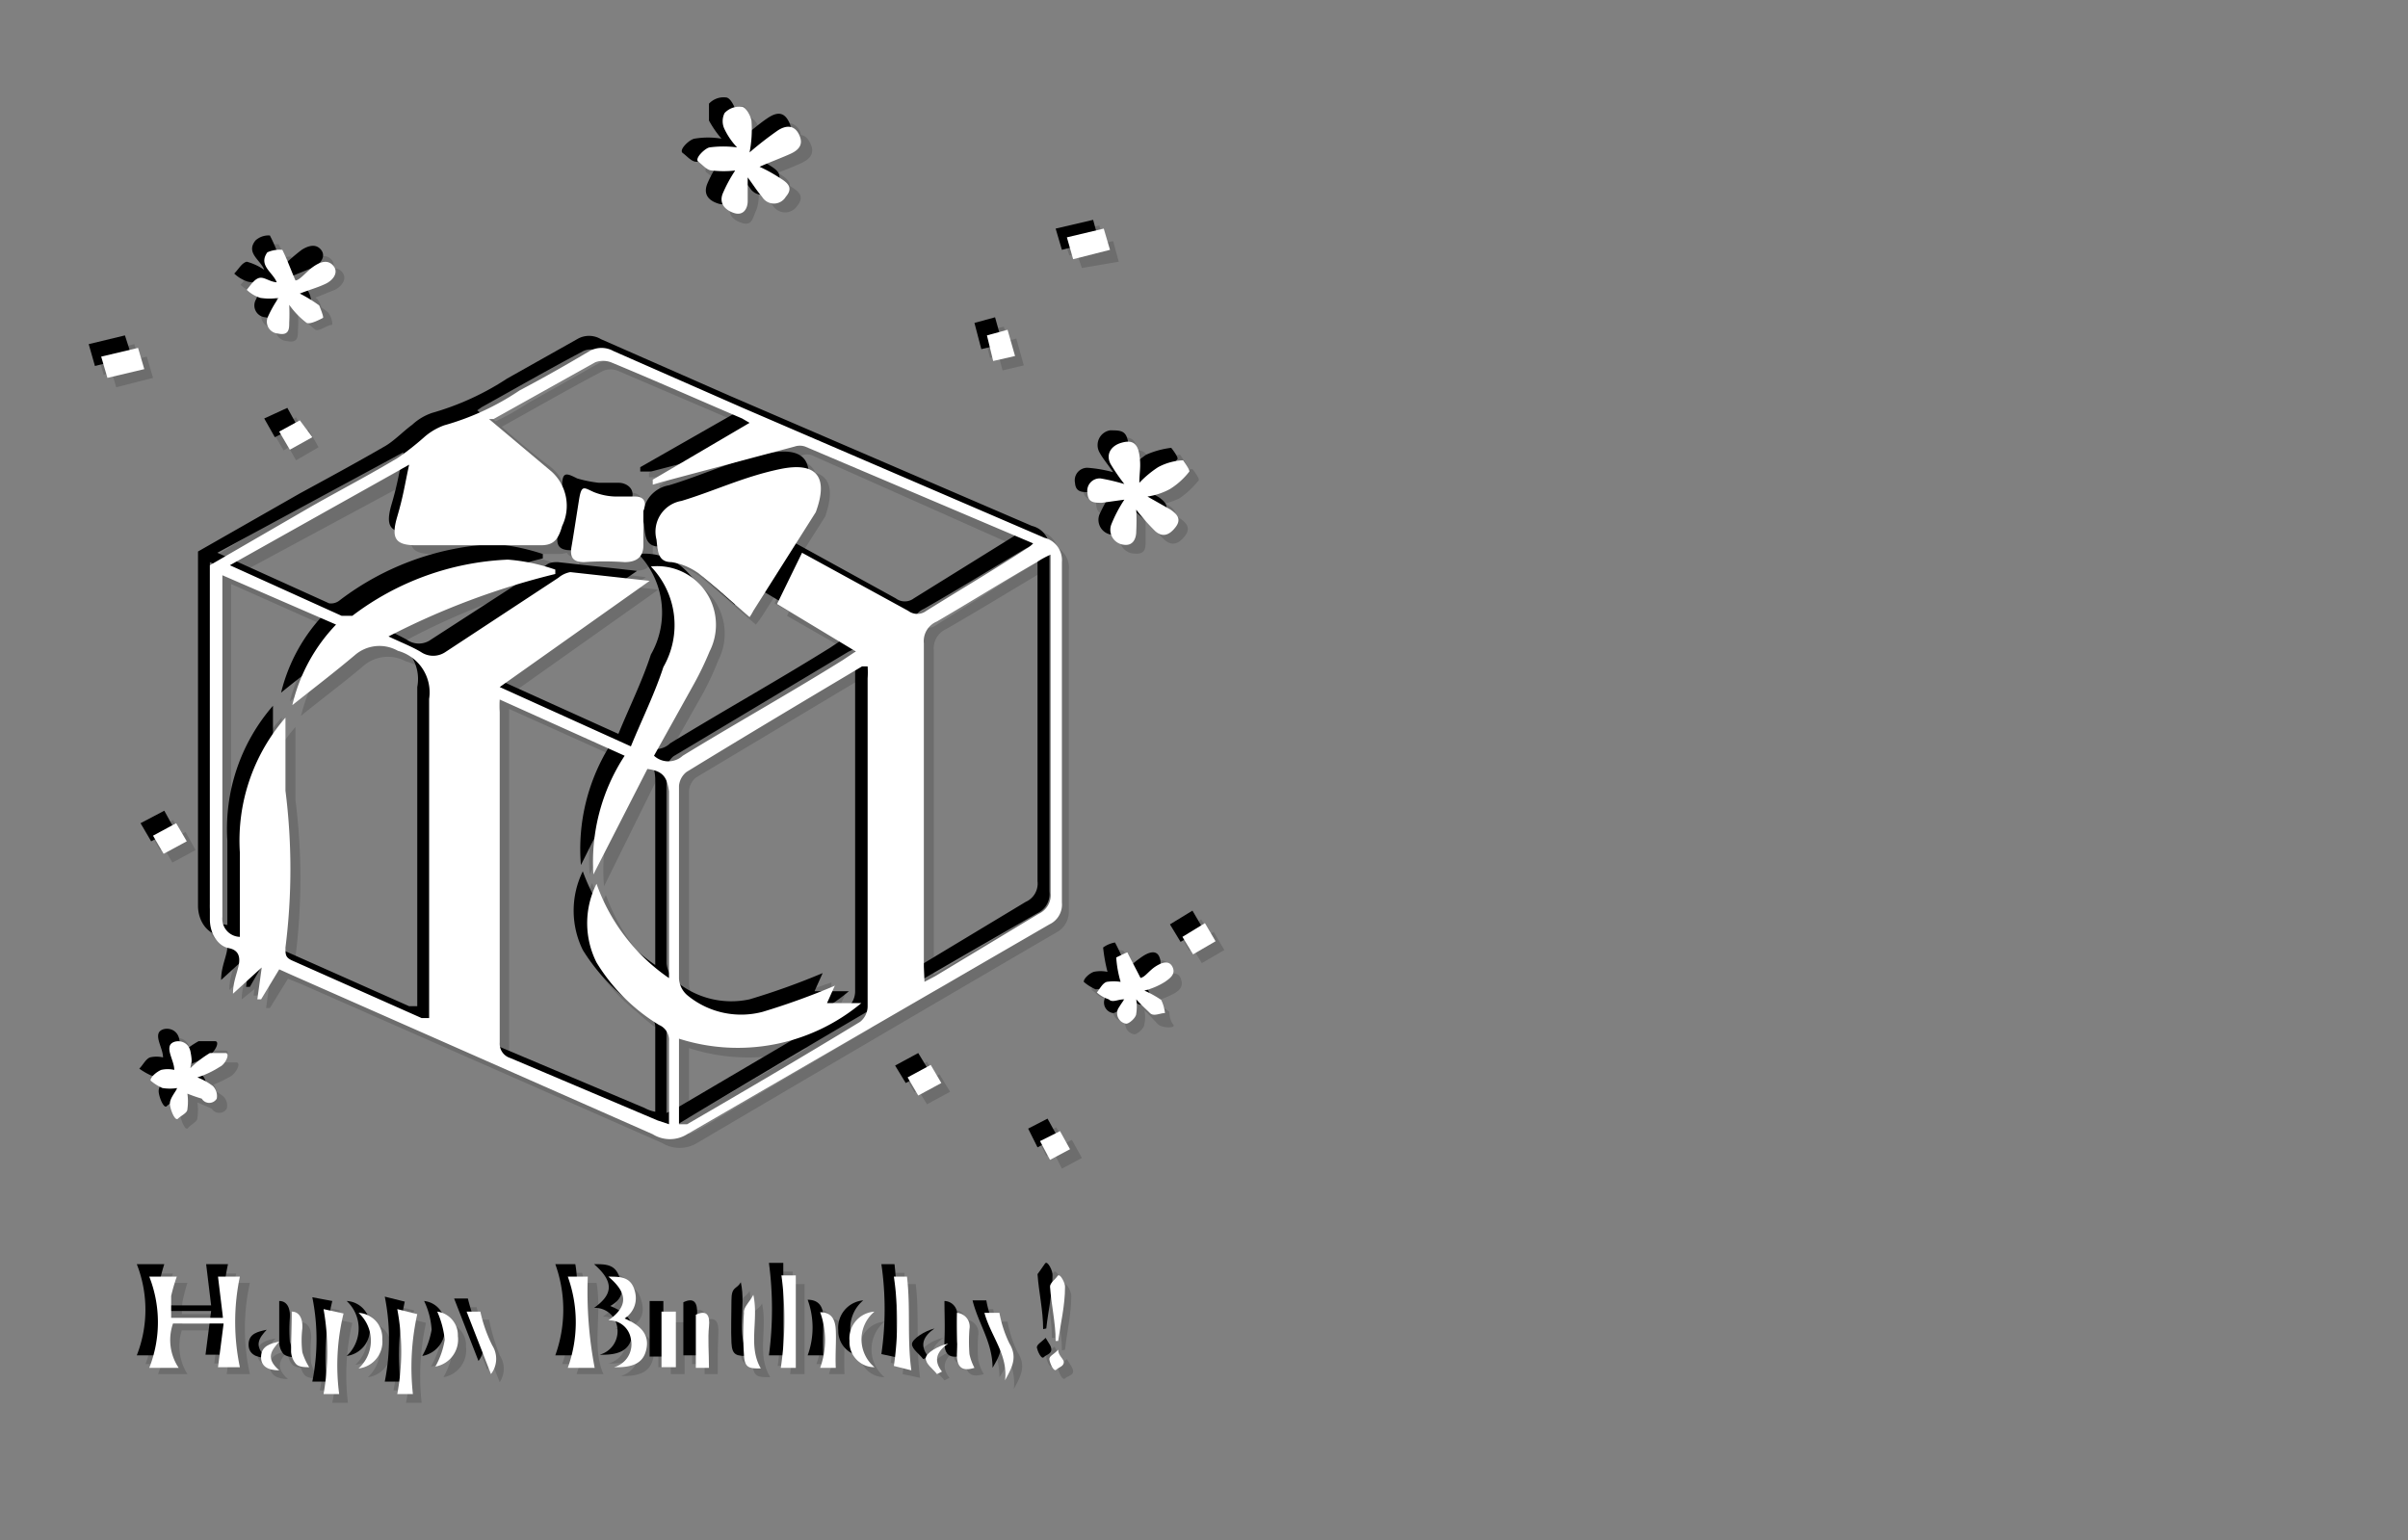 <svg xmlns="http://www.w3.org/2000/svg" viewBox="0 0 38.55 24.66"><rect x="0" y="0" width="38.55" height="24.66" fill="#808080" stroke="none"/><defs><style>.cls-1{isolation:isolate;}.cls-2{opacity:0.15;}.cls-2,.cls-3{mix-blend-mode:multiply;}.cls-4{fill:#fff;}</style></defs><title>convert-CUSTOMIZE-SVG-03</title><g class="cls-1"><g id="Layer_1" data-name="Layer 1"><g class="cls-2"><path d="M4.41,15.47l-.29.47-.06,0,.07-.51-.46.42c0-.17.06-.31.09-.44s0-.25-.16-.29-.3-.21-.3-.46c0-1.78,0-3.56,0-5.34a2.26,2.26,0,0,0,0-.33L4.94,8c.46-.25.92-.5,1.37-.76.15-.09.28-.23.43-.33a.91.91,0,0,1,.32-.2,4.36,4.36,0,0,0,1.2-.55c.38-.2.76-.42,1.13-.63a.35.35,0,0,1,.37,0l2.08.9c1.6.7,3.21,1.4,4.82,2.08a.37.37,0,0,1,.28.41c0,1.81,0,3.63,0,5.44a.37.37,0,0,1-.2.35C14.82,15.85,12.9,17,11,18.11a.56.56,0,0,1-.56,0c-1.93-.87-3.88-1.73-5.82-2.59Zm6-3.42a.35.35,0,0,0,.46,0c.84-.53,1.7-1,2.55-1.54l.21-.14L12.4,9.66l.41-.83,1.69.93a.24.24,0,0,0,.29,0l1.61-1,.11-.09-.05,0L12.83,7.09a.23.23,0,0,0-.16,0l-2.1.55-.18,0,0-.07,1.56-.89-.12-.07-2.1-.9a.31.31,0,0,0-.25,0l-1.63.9-.07,0c.33.29.64.57,1,.84A.71.71,0,0,1,9,8.36c-.05.21-.13.31-.34.31h-2c-.35,0-.41-.12-.31-.45s.12-.52.2-.84L3.62,9l1.8.8s.12,0,.16-.05a4.36,4.36,0,0,1,2.49-.89A2.93,2.93,0,0,1,8.83,9v.07a11.36,11.36,0,0,0-2.66,1.06c.2.09.36.15.52.24a.32.32,0,0,0,.38,0L8.89,9.2s.12-.1.18-.09c.4,0,.81.08,1.27.13l-2.4,1.7,2.1,1c.18-.43.38-.84.52-1.26S10.9,9.5,10.37,9a.94.94,0,0,1,.93,1.36,4.9,4.9,0,0,1-.24.52ZM3.78,15c0-.46,0-.9,0-1.35a2.91,2.91,0,0,1,.73-2.16c0,.41,0,.79,0,1.17a9.58,9.58,0,0,1,0,2.51c0,.12,0,.17.11.21l2.07.92.13,0V16c0-1.63,0-3.25,0-4.87a.67.67,0,0,0-.5-.78.6.6,0,0,0-.68.07c-.33.28-.67.54-1,.81A2.8,2.8,0,0,1,5.32,10L3.5,9.15V9.4c0,1.74,0,3.48,0,5.23C3.5,14.85,3.59,14.93,3.78,15Zm9.53.78-.13.28h.55a3,3,0,0,1-2.91.57V18l.12-.06c.93-.54,1.86-1.08,2.78-1.63a.38.38,0,0,0,.12-.26V10.76c0-.06,0-.11,0-.19s-.08,0-.1,0c-.94.56-1.88,1.12-2.81,1.69a.28.28,0,0,0-.11.22q0,1.55,0,3.09a.39.39,0,0,0,.15.27,1.37,1.37,0,0,0,1.2.26C12.55,16,12.93,15.86,13.31,15.73Zm-3-3.48L9.44,14a3.16,3.16,0,0,1,.49-1.94l-2-.9a1.76,1.76,0,0,0,0,.19v5.29a.22.22,0,0,0,.17.25l2.36,1.05.18.06c0-.46,0-.9,0-1.33a.27.27,0,0,0-.16-.27,3.1,3.1,0,0,1-1-1,1.43,1.43,0,0,1,0-1.26,3.1,3.1,0,0,0,1.17,1.5v-.26c0-.91,0-1.82,0-2.73C10.62,12.39,10.56,12.28,10.3,12.25Zm4.42,3.43.17-.09c.55-.33,1.11-.66,1.66-1a.33.33,0,0,0,.19-.34V8.82l-.22.12c-.53.32-1.06.64-1.6,1a.35.35,0,0,0-.2.35v5.44Z"/><path d="M12,2.39c.17-.14.3-.26.45-.36a.22.22,0,0,1,.35.06.22.22,0,0,1-.13.31,4.9,4.9,0,0,1-.51.21l.32.17c.11.08.24.15.11.32a.23.23,0,0,1-.38,0A2.09,2.09,0,0,1,12,2.79c0,.15,0,.27,0,.38s-.06.24-.22.19-.24-.15-.18-.31a1.88,1.88,0,0,1,.21-.36,1.73,1.73,0,0,1-.38.05c-.08,0-.14-.1-.22-.15s.11-.21.19-.23a1.3,1.3,0,0,1,.43,0,1.68,1.68,0,0,1-.2-.29.36.36,0,0,1,0-.27.4.4,0,0,1,.28-.1A.33.33,0,0,1,12,2,2,2,0,0,1,12,2.39Z"/><path d="M18,7.7a3.05,3.05,0,0,1-.22-.32A.24.24,0,0,1,17.91,7c.17,0,.26,0,.29.19a3.09,3.09,0,0,1,0,.45,2.15,2.15,0,0,1,.29-.25,1.49,1.49,0,0,1,.4-.11s.12.16.1.18a1.64,1.64,0,0,1-.3.29,2.3,2.3,0,0,1-.37.12,2.57,2.57,0,0,1,.37.21c.1.06.19.15.08.27s-.21.17-.33.06a3.6,3.6,0,0,1-.3-.34c0,.13,0,.24,0,.36s-.05.23-.21.2a.24.24,0,0,1-.19-.32c.05-.12.13-.23.2-.36L17.57,8c-.11,0-.22,0-.23-.16a.21.21,0,0,1,.21-.24A3.39,3.39,0,0,1,18,7.7Z"/><path d="M4.37,4.46c-.06-.16-.3-.27-.14-.47a.31.31,0,0,1,.23-.08c.08.15.14.32.21.49A3.12,3.12,0,0,1,5,4.16c.11-.07.23-.09.31,0s0,.23-.12.28l-.42.17a1.15,1.15,0,0,1,.31.18.32.32,0,0,1,.07.2c-.08,0-.21.11-.26.08a1.33,1.33,0,0,1-.29-.29,2.54,2.54,0,0,1,0,.29c0,.1,0,.21-.18.17A.19.19,0,0,1,4.19,5a3.18,3.18,0,0,1,.17-.3,1,1,0,0,1-.29,0,.74.74,0,0,1-.22-.14c.07-.07.12-.17.2-.19A.89.89,0,0,1,4.37,4.46Z"/><path d="M2.33,21.84a2.07,2.07,0,0,0,0-1.45h.44a1.49,1.49,0,0,0-.09.3,2,2,0,0,0,0,.35h.84l-.09-.65h.35a3.33,3.33,0,0,0,0,1.44H3.43l.09-.7H2.71a.84.84,0,0,0,.09.71Z"/><path d="M3,17.45a.9.9,0,0,1,0,.25c0,.06-.11.1-.16.16s-.12-.16-.13-.25.08-.15.13-.25a.85.85,0,0,1-.25,0,.52.52,0,0,1-.19-.11c.06-.06.11-.15.18-.17s.16,0,.2,0-.11-.28-.07-.39.29-.11.33.11a2,2,0,0,1,0,.26,1.53,1.53,0,0,1,.31-.24c.07,0,.17,0,.26,0s0,.18-.1.23a1.9,1.9,0,0,1-.35.17,1.17,1.17,0,0,1,.25.14.21.21,0,0,1,.05.2.14.14,0,0,1-.24,0A2.51,2.51,0,0,1,3,17.45Z"/><path d="M17.94,15.93a1.05,1.05,0,0,1-.26.05c-.07,0-.13-.08-.19-.12s.1-.14.16-.16a.4.4,0,0,1,.22,0c0-.13-.06-.27-.07-.4s.18-.09.19-.07.13.26.2.41a2.59,2.59,0,0,1,.23-.19c.1-.07.23-.12.28,0s-.05.19-.11.25a2.18,2.18,0,0,1-.33.14.81.81,0,0,1,.26.15s0,.13.06.2-.18.06-.24,0-.13-.14-.22-.23a.53.53,0,0,1,0,.23c0,.07-.11.16-.15.16a.17.17,0,0,1-.14-.24A2,2,0,0,1,17.94,15.93Z"/><path d="M9.46,21.84H9a2.15,2.15,0,0,0,0-1.46h.32C9.44,20.86,9.27,21.37,9.46,21.84Z"/><path d="M9.91,21.05c.29.12.39.27.35.48s-.18.31-.52.3a.38.38,0,0,0,.28-.45.37.37,0,0,0-.37-.3c.31-.21.32-.42,0-.7.18,0,.33,0,.41.19A.36.36,0,0,1,9.91,21.05Z"/><path d="M14.26,21.82a5.33,5.33,0,0,0,0-1.44l.22,0a12.54,12.54,0,0,0,.06,1.5Z"/><path d="M5.37,22.26H5.12a3.42,3.42,0,0,0,0-1.35l.32.07A3.94,3.94,0,0,0,5.37,22.26Z"/><path d="M12.45,20.36l.24,0v1.51h-.24A5.24,5.24,0,0,0,12.45,20.36Z"/><path d="M6.55,22.26H6.3a3.47,3.47,0,0,0,0-1.36l.33.08A3.68,3.68,0,0,0,6.55,22.26Z"/><path d="M17.12,4.09,17,3.75l.6-.14.09.33Z"/><path d="M2.25,5.85,1.66,6l-.1-.34.59-.15Z"/><path d="M12,20.67c.09.42-.09.82.13,1.18-.19,0-.27,0-.27-.21s0-.45,0-.68S11.93,20.79,12,20.67Z"/><path d="M16,22.05c0-.42-.23-.72-.32-1.09h.22a2,2,0,0,0,.16.5C16.24,21.69,16.13,21.85,16,22.05Z"/><path d="M10.54,21l.23,0v.89h-.23Z"/><path d="M7.8,21.93l-.39-1h.22a3,3,0,0,0,.19.55A.37.37,0,0,1,7.8,21.93Z"/><path d="M16.84,21.42c0-.29-.07-.59-.09-.88,0-.05.08-.11.12-.17s.13.13.12.19c0,.29-.06.57-.1.86Z"/><path d="M15.55,21.85c-.19,0-.3,0-.29-.25s0-.42,0-.63c.14,0,.21.09.21.25a1.78,1.78,0,0,0,0,.4A.8.8,0,0,0,15.55,21.85Z"/><path d="M5.69,21.85a.6.6,0,0,0,0-.88.38.38,0,0,1,.37.41A.42.42,0,0,1,5.69,21.85Z"/><path d="M11.29,21.84h-.21V21c.17-.07.23,0,.22.2S11.29,21.61,11.29,21.84Z"/><path d="M13.32,21.84h-.25a1.27,1.27,0,0,0,0-.88c.17,0,.25.1.25.27S13.32,21.63,13.32,21.84Z"/><path d="M14,21a.58.58,0,0,0,0,.89.4.4,0,0,1-.4-.41A.44.44,0,0,1,14,21Z"/><path d="M6.94,21a.38.38,0,0,1,.32.4.43.43,0,0,1-.36.48,1.52,1.52,0,0,0,.16-.42A1.83,1.83,0,0,0,6.94,21Z"/><path d="M4.61,21c.13,0,.18.12.17.28a2.29,2.29,0,0,0,0,.37.87.87,0,0,0,.11.25c-.06,0-.15,0-.21-.05a.3.3,0,0,1-.07-.21C4.61,21.4,4.61,21.19,4.61,21Z"/><path d="M15.85,5.73l-.11-.42.33-.08.12.42Z"/><path d="M2.4,13.33l.37-.2.16.28-.37.2Z"/><path d="M19.23,14.72l.18.29-.37.21-.17-.28Z"/><path d="M4.74,6.68,4.9,7l-.36.21-.17-.29Z"/><path d="M14.47,17.2l.37-.2.17.29-.37.2Z"/><path d="M16.75,18.51l-.15-.3.31-.16.16.29Z"/><path d="M14.92,21.91c-.06-.09-.18-.17-.18-.25s.2-.21.36-.24c-.16.12-.24.25-.1.44Z"/><path d="M4.41,21.43c-.11.13-.22.26,0,.45-.18,0-.3-.07-.29-.23S4.27,21.46,4.41,21.43Z"/><path d="M16.88,21.56c.05.09.1.15.1.2s-.08.07-.13.11-.1-.1-.1-.15S16.81,21.63,16.88,21.56Z"/><path d="M11.9,9.82c-.29-.25-.55-.49-.82-.71a1.06,1.06,0,0,0-.39-.21c-.22-.05-.22-.18-.24-.37a.51.51,0,0,1,.4-.62c.53-.16,1.05-.39,1.59-.51s.77.12.57.69v0L12,9.69A.44.44,0,0,1,11.9,9.82Z"/><path d="M10.25,8.13v.54c0,.24-.1.29-.33.26a4.75,4.75,0,0,0-.65,0c-.18,0-.24-.08-.21-.25s.08-.5.12-.75.08-.19.25-.11a1.28,1.28,0,0,0,.34.07h.32C10.24,7.88,10.32,8,10.25,8.13Z"/><path d="M4.61,15.67l-.29.47-.06,0,.07-.51L3.87,16c0-.18.06-.31.09-.45s0-.24-.16-.28-.3-.21-.3-.46c0-1.78,0-3.56,0-5.34,0-.1,0-.2,0-.33l1.67-.93c.46-.25.92-.5,1.37-.76.15-.09.28-.23.43-.34A.88.88,0,0,1,7.26,7a4.36,4.36,0,0,0,1.2-.55l1.12-.63a.37.37,0,0,1,.38,0L12,6.65l4.83,2.08a.37.37,0,0,1,.28.41c0,1.81,0,3.62,0,5.44a.37.37,0,0,1-.2.35q-2.88,1.68-5.75,3.37a.54.54,0,0,1-.56,0L4.81,15.75Zm6-3.43a.33.33,0,0,0,.46,0c.85-.52,1.71-1,2.56-1.53l.21-.14L12.6,9.86,13,9,14.7,10A.24.24,0,0,0,15,10L16.6,9l.11-.08-.05,0L13,7.29a.23.23,0,0,0-.16,0l-2.11.55-.17,0,0-.07,1.56-.89L12,6.84l-2.1-.9a.31.31,0,0,0-.25,0c-.55.29-1.09.6-1.63.9L8,6.91c.33.29.64.57,1,.84a.72.72,0,0,1,.27.81c0,.21-.13.31-.34.31h-2c-.35,0-.41-.12-.31-.46s.12-.51.19-.83L3.82,9.19l1.8.81s.12,0,.16-.05a4.42,4.42,0,0,1,2.49-.9A3.44,3.44,0,0,1,9,9.21v.07a11.36,11.36,0,0,0-2.66,1.06,5,5,0,0,1,.51.24.33.33,0,0,0,.39,0L9.08,9.39c.06,0,.13-.09.19-.09l1.27.14-2.4,1.7,2.1.95c.18-.44.38-.84.52-1.27s.34-1.12-.2-1.61a.94.94,0,0,1,.94,1.36,4.9,4.9,0,0,1-.24.52ZM4,15.15c0-.46,0-.91,0-1.35a3,3,0,0,1,.73-2.16c0,.4,0,.79,0,1.17a10,10,0,0,1,0,2.51c0,.12,0,.17.11.21l2.07.92.13,0v-.25C7,14.61,7,13,7,11.37a.67.67,0,0,0-.5-.78.6.6,0,0,0-.68.07c-.33.28-.67.53-1,.8a2.77,2.77,0,0,1,.72-1.29L3.7,9.35v.24c0,1.75,0,3.49,0,5.23C3.69,15.05,3.79,15.12,4,15.15Zm9.53.77-.13.29h.55a3.06,3.06,0,0,1-2.92.57v1.38l.13-.06,2.77-1.63a.34.34,0,0,0,.12-.26c0-1.75,0-3.5,0-5.25,0-.06,0-.12,0-.19s-.08,0-.1,0l-2.81,1.68a.31.31,0,0,0-.11.22q0,1.54,0,3.09a.42.42,0,0,0,.14.28,1.38,1.38,0,0,0,1.2.25A11.38,11.38,0,0,0,13.51,15.92Zm-3-3.47-.86,1.74a3.13,3.13,0,0,1,.48-1.94l-2-.9c0,.08,0,.13,0,.19,0,1.76,0,3.53,0,5.29a.24.24,0,0,0,.18.25l2.36,1.05.17.05c0-.45,0-.89,0-1.33a.26.26,0,0,0-.16-.26,3.1,3.1,0,0,1-1-1,1.43,1.43,0,0,1,0-1.26,3.08,3.08,0,0,0,1.16,1.5v-.26c0-.91,0-1.82,0-2.73C10.82,12.59,10.76,12.48,10.5,12.45Zm4.42,3.42.17-.09,1.66-1a.32.32,0,0,0,.19-.33c0-1.73,0-3.47,0-5.21V9l-.22.12c-.54.32-1.06.64-1.6.95a.34.34,0,0,0-.2.35v5.43Z"/><path d="M12.18,2.58c.17-.13.3-.25.45-.35s.26-.1.34.06,0,.25-.12.31-.33.14-.51.21a2.27,2.27,0,0,1,.31.17c.11.07.25.15.11.32a.23.23,0,0,1-.38,0A3.13,3.13,0,0,1,12.15,3c0,.14,0,.27-.05.38s-.06.24-.22.19-.24-.15-.18-.31a1.82,1.82,0,0,1,.2-.36,1.17,1.17,0,0,1-.37,0c-.08,0-.15-.09-.22-.14s.11-.22.19-.23a1.3,1.3,0,0,1,.43,0,1.68,1.68,0,0,1-.2-.29c0-.08,0-.22,0-.27a.32.32,0,0,1,.27-.1.31.31,0,0,1,.16.22A1.92,1.92,0,0,1,12.18,2.58Z"/><path d="M18.16,7.9c-.08-.12-.16-.21-.22-.32a.24.24,0,0,1,.17-.35c.17-.05.26,0,.29.19s0,.28,0,.45a1.68,1.68,0,0,1,.29-.25,1.4,1.4,0,0,1,.4-.11s.12.15.1.18a1.42,1.42,0,0,1-.31.29,1.4,1.4,0,0,1-.36.11l.37.21c.1.07.18.15.08.28s-.21.17-.33.06a2.59,2.59,0,0,1-.3-.34c0,.13,0,.24,0,.36s0,.23-.21.2a.24.24,0,0,1-.19-.32c.05-.12.13-.23.2-.36l-.36.06c-.12,0-.22,0-.23-.16a.2.2,0,0,1,.21-.24A2.14,2.14,0,0,1,18.16,7.9Z"/><path d="M4.57,4.66c-.06-.16-.3-.27-.14-.47a.31.31,0,0,1,.23-.08c.08.15.14.32.21.49a3.12,3.12,0,0,1,.3-.24c.11-.07.23-.1.31,0s0,.22-.12.28l-.42.17A1.33,1.33,0,0,1,5.25,5a.32.32,0,0,1,.07.2c-.08,0-.21.11-.27.08A1.56,1.56,0,0,1,4.77,5a2.54,2.54,0,0,1,0,.29c0,.1,0,.21-.18.17a.19.19,0,0,1-.16-.27,3.18,3.18,0,0,1,.17-.3.75.75,0,0,1-.29,0,.56.56,0,0,1-.22-.13c.07-.07.12-.17.2-.19A.91.91,0,0,1,4.57,4.66Z"/><path d="M2.53,22a2,2,0,0,0,0-1.46H3a2.81,2.81,0,0,0-.08.31,2,2,0,0,0,0,.35h.83l-.08-.66H4A3.38,3.38,0,0,0,4,22H3.63l.09-.7H2.91A.84.84,0,0,0,3,22Z"/><path d="M3.16,17.65a.87.87,0,0,1,0,.25c0,.06-.1.1-.15.16s-.13-.17-.13-.25.07-.16.13-.25a.85.85,0,0,1-.25,0,1.18,1.18,0,0,1-.19-.11c.06-.06.1-.15.18-.18a.43.43,0,0,1,.2,0c0-.13-.11-.28-.07-.39s.29-.11.33.1,0,.17,0,.26a1.45,1.45,0,0,1,.31-.23c.07,0,.17,0,.26,0s0,.18-.1.23a2.29,2.29,0,0,1-.35.16,1.67,1.67,0,0,1,.24.15.2.2,0,0,1,.06.2.14.14,0,0,1-.24,0Z"/><path d="M18.13,16.13a1,1,0,0,1-.25.05.76.76,0,0,1-.19-.12c0-.06.1-.14.16-.16a.54.54,0,0,1,.22,0,2.66,2.66,0,0,1-.07-.39.46.46,0,0,1,.19-.08c.07.13.13.27.2.42a1.66,1.66,0,0,1,.23-.19c.1-.07.23-.12.28,0s0,.19-.11.25a1.75,1.75,0,0,1-.33.13,1.28,1.28,0,0,1,.26.16s0,.13.06.2-.18.06-.24,0-.13-.14-.22-.23a.53.53,0,0,1,0,.23c0,.06-.11.16-.16.16a.17.17,0,0,1-.13-.24A2.35,2.35,0,0,1,18.13,16.13Z"/><path d="M9.66,22H9.23a2.15,2.15,0,0,0,0-1.46h.32C9.64,21.06,9.47,21.57,9.66,22Z"/><path d="M10.11,21.25c.29.12.39.27.35.48s-.18.31-.52.3a.39.39,0,0,0,.28-.45.36.36,0,0,0-.37-.3c.31-.22.32-.42,0-.7.18,0,.33,0,.4.19S10.31,21.12,10.11,21.25Z"/><path d="M14.45,22a5,5,0,0,0,0-1.44l.21,0c.06.5,0,1,.07,1.5Z"/><path d="M5.57,22.46H5.32a3.42,3.42,0,0,0,0-1.35l.32.07A3.67,3.67,0,0,0,5.57,22.46Z"/><path d="M12.65,20.56l.23,0V22h-.23A5.64,5.64,0,0,0,12.65,20.56Z"/><path d="M6.75,22.46H6.5a3.47,3.47,0,0,0,0-1.36l.32.08A3.94,3.94,0,0,0,6.75,22.46Z"/><path d="M17.32,4.29,17.22,4l.6-.14.09.33Z"/><path d="M2.45,6.05l-.59.15-.1-.35.59-.14Z"/><path d="M12.2,20.87c.09.42-.09.82.13,1.18-.19,0-.27,0-.28-.21s0-.45,0-.68S12.13,21,12.2,20.87Z"/><path d="M16.23,22.24c.05-.41-.23-.71-.32-1.08h.22a1.88,1.88,0,0,0,.16.49C16.44,21.88,16.33,22.05,16.23,22.24Z"/><path d="M10.74,21.17l.22,0V22h-.22Z"/><path d="M8,22.13l-.39-1h.22A3.24,3.24,0,0,0,8,21.7.39.39,0,0,1,8,22.13Z"/><path d="M17,21.62c0-.3-.07-.59-.09-.88,0,0,.08-.11.12-.17s.13.13.12.19c0,.28-.07.57-.1.85Z"/><path d="M15.75,22c-.2.06-.3,0-.29-.24s0-.42,0-.63a.21.21,0,0,1,.2.25,2.64,2.64,0,0,0,0,.4A.76.76,0,0,0,15.75,22Z"/><path d="M5.89,22.05a.6.6,0,0,0,0-.88.39.39,0,0,1,.37.41A.43.43,0,0,1,5.89,22.05Z"/><path d="M11.49,22h-.21v-.85c.17-.08.23,0,.22.2S11.49,21.81,11.49,22Z"/><path d="M13.52,22h-.25a1.3,1.3,0,0,0,0-.89c.17,0,.25.1.25.28S13.51,21.82,13.52,22Z"/><path d="M14.16,21.16a.58.58,0,0,0,0,.89.4.4,0,0,1-.4-.41A.44.44,0,0,1,14.16,21.16Z"/><path d="M7.13,21.17a.37.37,0,0,1,.33.39.44.44,0,0,1-.36.49,1.32,1.32,0,0,0,.15-.42A1.25,1.25,0,0,0,7.13,21.17Z"/><path d="M4.81,21.17c.13,0,.18.12.17.27a2.38,2.38,0,0,0,0,.38,1,1,0,0,0,.11.25c-.06,0-.15,0-.21-.05a.3.3,0,0,1-.07-.21C4.81,21.6,4.81,21.39,4.81,21.17Z"/><path d="M16.05,5.93l-.11-.42.33-.09.12.43Z"/><path d="M2.59,13.52l.38-.2.16.29-.37.2Z"/><path d="M19.43,14.92l.17.29-.36.21-.17-.28Z"/><path d="M4.94,6.88l.16.28-.36.21-.17-.3Z"/><path d="M14.67,17.4l.37-.2.17.28-.37.2Z"/><path d="M17,18.71l-.15-.3.31-.16.16.29Z"/><path d="M15.12,22.1c-.06-.08-.18-.16-.18-.24s.2-.21.36-.25c-.16.13-.25.26-.1.45Z"/><path d="M4.61,21.63c-.12.13-.22.26,0,.45-.18,0-.3-.07-.29-.23S4.47,21.66,4.61,21.63Z"/><path d="M17.08,21.76c.05.09.1.14.1.2s-.09.07-.13.11-.1-.1-.11-.15S17,21.83,17.08,21.76Z"/><path d="M12.1,10c-.29-.25-.55-.49-.82-.71a1.09,1.09,0,0,0-.39-.22c-.22,0-.22-.18-.24-.36a.5.5,0,0,1,.4-.62c.53-.16,1-.39,1.58-.51s.78.12.58.69v0l-1,1.58A1.66,1.66,0,0,1,12.1,10Z"/><path d="M10.45,8.32c0,.19,0,.37,0,.55s-.09.29-.32.26a4.75,4.75,0,0,0-.65,0c-.19,0-.24-.08-.21-.25s.08-.5.12-.75.08-.19.24-.11a2.17,2.17,0,0,0,.35.07h.32C10.44,8.08,10.52,8.16,10.45,8.32Z"/></g><g class="cls-3"><path d="M4.27,15.33,4,15.8l-.06,0L4,15.27l-.46.42c0-.18.06-.31.09-.45s0-.25-.16-.28-.3-.22-.3-.46c0-1.78,0-3.56,0-5.34,0-.1,0-.2,0-.33L4.8,7.9c.46-.25.92-.5,1.37-.76.15-.09.28-.23.43-.34a.88.88,0,0,1,.32-.19,4.36,4.36,0,0,0,1.2-.55l1.12-.63a.37.37,0,0,1,.38,0l2.07.91,4.83,2.08a.37.37,0,0,1,.28.41c0,1.81,0,3.62,0,5.44a.34.34,0,0,1-.19.35Q13.72,16.27,10.85,18a.54.54,0,0,1-.56,0L4.47,15.41Zm6-3.43a.33.33,0,0,0,.46,0c.85-.52,1.71-1,2.56-1.53l.21-.14-1.26-.75.41-.83,1.69.93a.24.24,0,0,0,.29,0l1.61-1,.11-.08-.05,0L12.69,7a.23.23,0,0,0-.16,0l-2.11.55-.17,0,0-.07,1.56-.89-.12-.07-2.1-.9a.31.31,0,0,0-.25,0c-.55.29-1.09.6-1.63.9l-.07.05,1,.84a.72.72,0,0,1,.27.81c-.05.21-.13.31-.34.31h-2c-.34,0-.4-.12-.3-.46s.12-.51.19-.83L3.48,8.85l1.79.81a.22.22,0,0,0,.17-.05,4.42,4.42,0,0,1,2.49-.9,3.44,3.44,0,0,1,.76.16v.07A11.36,11.36,0,0,0,6,10a5,5,0,0,1,.51.24.33.33,0,0,0,.39,0L8.74,9.05C8.8,9,8.87,9,8.93,9l1.27.14L7.8,10.8l2.1.95c.18-.44.38-.84.52-1.27a1.35,1.35,0,0,0-.2-1.61.94.94,0,0,1,.94,1.36,4.9,4.9,0,0,1-.24.52ZM3.64,14.81c0-.46,0-.91,0-1.35a3,3,0,0,1,.73-2.16c0,.4,0,.79,0,1.17a10,10,0,0,1,0,2.51c0,.12,0,.17.11.21l2.07.92.13,0v-.25c0-1.62,0-3.24,0-4.86a.67.67,0,0,0-.5-.78.59.59,0,0,0-.68.07c-.33.28-.67.53-1,.8a2.77,2.77,0,0,1,.72-1.29L3.36,9v.24c0,1.75,0,3.49,0,5.23C3.35,14.71,3.45,14.78,3.64,14.81Zm9.53.77-.13.29h.55a3.06,3.06,0,0,1-2.92.57v1.38l.13-.06,2.77-1.63a.34.34,0,0,0,.12-.26c0-1.75,0-3.5,0-5.25,0-.06,0-.12,0-.19s-.08,0-.1,0l-2.81,1.68a.31.31,0,0,0-.11.22q0,1.55,0,3.09a.42.42,0,0,0,.14.28A1.38,1.38,0,0,0,12,16,11.38,11.38,0,0,0,13.17,15.58Zm-3-3.47L9.3,13.85a3.13,3.13,0,0,1,.48-1.94l-2-.9c0,.08,0,.13,0,.19,0,1.76,0,3.53,0,5.29a.24.24,0,0,0,.17.25l2.37,1a.56.56,0,0,0,.17.06c0-.45,0-.89,0-1.33a.26.26,0,0,0-.16-.26,3.1,3.1,0,0,1-1-1,1.43,1.43,0,0,1,0-1.26,3.08,3.08,0,0,0,1.16,1.5V15.2c0-.91,0-1.82,0-2.73C10.48,12.25,10.42,12.14,10.16,12.11Zm4.42,3.42.17-.09,1.66-1a.32.32,0,0,0,.19-.33c0-1.73,0-3.47,0-5.21V8.68l-.22.12c-.54.32-1.06.64-1.6.95a.34.34,0,0,0-.2.35v5.43Z"/><path d="M11.84,2.24c.17-.13.3-.25.45-.35s.26-.1.34.06,0,.25-.12.31-.33.14-.51.21a2.27,2.27,0,0,1,.31.17c.11.07.25.15.11.32A.23.23,0,0,1,12,3a3.13,3.13,0,0,1-.23-.31c0,.14,0,.27-.05.38s-.06.24-.22.19-.24-.15-.18-.31a1.82,1.82,0,0,1,.2-.36,2.33,2.33,0,0,1-.37,0c-.08,0-.15-.09-.22-.14s.11-.22.19-.23a1.3,1.3,0,0,1,.43,0,1.68,1.68,0,0,1-.2-.29c0-.08,0-.22,0-.27a.32.32,0,0,1,.27-.1c.07,0,.14.14.16.22A1.92,1.92,0,0,1,11.84,2.24Z"/><path d="M17.82,7.56c-.08-.12-.16-.21-.22-.32a.24.24,0,0,1,.17-.35c.17,0,.26,0,.29.19s0,.28,0,.45a1.68,1.68,0,0,1,.29-.25,1.4,1.4,0,0,1,.4-.11s.12.15.1.18a1.42,1.42,0,0,1-.31.29,1.4,1.4,0,0,1-.36.11l.37.21c.1.07.18.15.08.28s-.21.17-.33.06A2.59,2.59,0,0,1,18,8c0,.13,0,.24,0,.36s0,.23-.21.2a.24.24,0,0,1-.19-.32,2.64,2.64,0,0,1,.2-.36l-.36,0c-.12,0-.22,0-.23-.15a.2.2,0,0,1,.21-.24A2.14,2.14,0,0,1,17.82,7.56Z"/><path d="M4.23,4.32c-.06-.16-.3-.27-.14-.47a.31.31,0,0,1,.23-.08c.08.15.14.32.21.49A3.12,3.12,0,0,1,4.83,4c.11-.07.23-.1.31,0s0,.22-.12.28l-.42.17a1.33,1.33,0,0,1,.31.18.32.32,0,0,1,.07.2c-.08,0-.21.11-.27.08a1.3,1.3,0,0,1-.28-.29,2.54,2.54,0,0,1,0,.29c0,.1,0,.21-.18.17a.19.19,0,0,1-.16-.27,3.18,3.18,0,0,1,.17-.3.75.75,0,0,1-.29,0,.56.56,0,0,1-.22-.13c.07-.07.12-.17.2-.19A.91.91,0,0,1,4.23,4.32Z"/><path d="M2.19,21.7a2,2,0,0,0,0-1.46h.44a2.81,2.81,0,0,0-.08.31,2,2,0,0,0,0,.35h.83l-.08-.66h.35a3.38,3.38,0,0,0,0,1.45H3.29l.09-.7H2.57a.84.84,0,0,0,.09.71Z"/><path d="M2.82,17.31a.87.87,0,0,1,0,.25c0,.06-.1.1-.15.15s-.13-.16-.13-.24.07-.16.13-.25a.85.85,0,0,1-.25,0,1.18,1.18,0,0,1-.19-.11c.06-.06.1-.15.17-.18a.46.46,0,0,1,.21,0c0-.13-.11-.29-.07-.39s.29-.11.33.1,0,.17,0,.26a1.45,1.45,0,0,1,.31-.23c.07,0,.17,0,.26,0s0,.18-.1.23a2.29,2.29,0,0,1-.35.16,1.67,1.67,0,0,1,.24.15.2.2,0,0,1,.06.2.14.14,0,0,1-.24,0Z"/><path d="M17.79,15.79a1,1,0,0,1-.25.05.76.76,0,0,1-.19-.12c0-.06.1-.14.16-.16a.54.54,0,0,1,.22,0,2.66,2.66,0,0,1-.07-.39.46.46,0,0,1,.19-.08c.07.13.13.27.2.42a1.66,1.66,0,0,1,.23-.19c.1-.07.23-.12.28,0s0,.19-.11.25a1.75,1.75,0,0,1-.33.13,2,2,0,0,1,.26.15.65.65,0,0,1,.06.21c-.08,0-.18.06-.24,0s-.13-.14-.22-.23a.53.53,0,0,1,0,.23c0,.06-.11.16-.16.16a.17.17,0,0,1-.13-.24A2.35,2.35,0,0,1,17.79,15.79Z"/><path d="M9.32,21.7H8.89a2.15,2.15,0,0,0,0-1.46h.32C9.3,20.72,9.13,21.23,9.32,21.7Z"/><path d="M9.77,20.91c.29.12.39.27.35.48s-.18.31-.52.3a.39.39,0,0,0,.28-.45.36.36,0,0,0-.37-.3c.31-.22.32-.42,0-.7.18,0,.33,0,.4.19S10,20.78,9.77,20.91Z"/><path d="M14.11,21.68a5,5,0,0,0,0-1.44l.21,0c.06.5,0,1,.07,1.5Z"/><path d="M5.23,22.12H5a3.42,3.42,0,0,0,0-1.35l.32.06A3.73,3.73,0,0,0,5.23,22.12Z"/><path d="M12.31,20.22l.23,0V21.7h-.23A5.64,5.64,0,0,0,12.31,20.22Z"/><path d="M6.41,22.12H6.16a3.47,3.47,0,0,0,0-1.36l.32.08A3.94,3.94,0,0,0,6.41,22.12Z"/><path d="M17,4l-.1-.34.6-.14.09.33Z"/><path d="M2.11,5.71l-.59.15-.1-.35L2,5.37Z"/><path d="M11.86,20.53c.09.41-.09.82.13,1.18-.19,0-.27,0-.28-.21s0-.45,0-.68S11.79,20.65,11.86,20.53Z"/><path d="M15.89,21.9c0-.41-.23-.71-.32-1.08h.22a1.88,1.88,0,0,0,.16.49C16.1,21.54,16,21.71,15.89,21.9Z"/><path d="M10.4,20.83l.22,0v.89H10.4Z"/><path d="M7.66,21.79l-.39-1h.22a3.24,3.24,0,0,0,.19.55A.39.39,0,0,1,7.66,21.79Z"/><path d="M16.7,21.28c0-.3-.07-.59-.09-.88,0,0,.08-.11.12-.17s.13.13.12.19c0,.28-.07.57-.1.85Z"/><path d="M15.41,21.7c-.2.06-.3,0-.29-.24s0-.42,0-.63a.21.21,0,0,1,.2.25,2.64,2.64,0,0,0,0,.4A.57.57,0,0,0,15.41,21.7Z"/><path d="M5.55,21.71a.6.6,0,0,0,0-.88.39.39,0,0,1,.37.41A.43.43,0,0,1,5.55,21.71Z"/><path d="M11.15,21.7h-.21v-.85c.17-.08.23,0,.22.2S11.15,21.47,11.15,21.7Z"/><path d="M13.18,21.7h-.25a1.3,1.3,0,0,0,0-.89c.17,0,.25.1.25.28S13.17,21.48,13.18,21.7Z"/><path d="M13.82,20.82a.58.58,0,0,0,0,.89.4.4,0,0,1-.4-.41A.44.44,0,0,1,13.82,20.82Z"/><path d="M6.79,20.83a.37.37,0,0,1,.33.39.44.44,0,0,1-.36.49,1.32,1.32,0,0,0,.15-.42A1.25,1.25,0,0,0,6.79,20.83Z"/><path d="M4.47,20.83c.13,0,.18.12.17.27a2.38,2.38,0,0,0,0,.38,1,1,0,0,0,.11.25c-.06,0-.15,0-.21-.05a.3.3,0,0,1-.07-.21C4.47,21.26,4.47,21.05,4.47,20.83Z"/><path d="M15.71,5.59l-.11-.42.33-.09.12.43Z"/><path d="M2.25,13.18l.38-.2.16.29-.37.2Z"/><path d="M19.09,14.58l.17.29-.36.21-.17-.28Z"/><path d="M4.6,6.53l.16.29L4.4,7l-.17-.3Z"/><path d="M14.33,17.06l.37-.2.17.28-.37.2Z"/><path d="M16.61,18.37l-.15-.3.31-.16.16.29Z"/><path d="M14.78,21.76c-.06-.08-.18-.16-.18-.24s.2-.21.36-.25c-.17.12-.25.26-.1.45Z"/><path d="M4.27,21.29c-.12.13-.22.26,0,.45-.18,0-.3-.07-.29-.23S4.13,21.32,4.27,21.29Z"/><path d="M16.74,21.42c.05.09.1.14.09.2s-.08.07-.12.11-.1-.1-.11-.15S16.67,21.49,16.74,21.42Z"/><path d="M11.76,9.68c-.29-.25-.55-.49-.82-.71a1.09,1.09,0,0,0-.39-.22c-.22,0-.22-.18-.24-.36a.5.5,0,0,1,.4-.62c.53-.16,1-.39,1.58-.51s.78.12.58.69V8c-.32.53-.64,1.06-1,1.58A.8.8,0,0,1,11.76,9.68Z"/><path d="M10.11,8c0,.19,0,.37,0,.55s-.09.29-.32.26a4.75,4.75,0,0,0-.65,0c-.19,0-.24-.08-.21-.25S9,8,9,7.77s.08-.19.24-.11a2,2,0,0,0,.35.07c.11,0,.21,0,.32,0S10.18,7.82,10.11,8Z"/></g><path class="cls-4" d="M4.47,15.52,4.18,16l-.06,0,.07-.51-.46.42c0-.18.06-.31.09-.45s0-.25-.16-.28-.3-.22-.3-.46q0-2.67,0-5.34c0-.1,0-.2,0-.33L5,8.1c.46-.26.92-.5,1.37-.77A4.35,4.35,0,0,0,6.79,7a1,1,0,0,1,.32-.19,4.17,4.17,0,0,0,1.21-.56c.38-.2.75-.41,1.12-.63a.39.39,0,0,1,.38,0l2.07.91,4.83,2.08A.37.37,0,0,1,17,9c0,1.82,0,3.63,0,5.45a.35.35,0,0,1-.2.35L11,18.16a.52.52,0,0,1-.55,0L4.67,15.61Zm6-3.42a.34.34,0,0,0,.46,0c.85-.52,1.71-1,2.56-1.53l.21-.14-1.26-.76.4-.82,1.7.93a.24.24,0,0,0,.29,0c.53-.33,1.07-.65,1.61-1a.39.39,0,0,0,.1-.08s0,0,0,0L12.89,7.15a.26.26,0,0,0-.17,0l-2.1.56-.17.05,0-.08L12,6.77l-.12-.07c-.7-.3-1.4-.61-2.1-.9a.36.36,0,0,0-.25,0l-1.63.91-.07,0,1,.84A.74.74,0,0,1,9,8.42c-.06.21-.13.31-.34.31h-2c-.34,0-.4-.12-.3-.46s.12-.51.19-.83L3.68,9.05l1.79.81s.12,0,.17,0a4.42,4.42,0,0,1,2.49-.9,3,3,0,0,1,.76.16v.07a12,12,0,0,0-2.67,1c.21.1.37.16.52.25a.35.35,0,0,0,.39,0L8.94,9.25a.41.41,0,0,1,.19-.09l1.27.14L8,11l2.1.95c.18-.44.38-.84.52-1.27a1.35,1.35,0,0,0-.2-1.61.94.94,0,0,1,.94,1.36,5,5,0,0,1-.25.52ZM3.84,15c0-.46,0-.91,0-1.35a3,3,0,0,1,.73-2.16c0,.4,0,.79,0,1.17a10,10,0,0,1,0,2.51c0,.12,0,.16.11.21l2.07.92.12,0v-.24c0-1.62,0-3.24,0-4.87a.69.69,0,0,0-.5-.77.6.6,0,0,0-.69.07c-.32.27-.66.53-1,.8A2.77,2.77,0,0,1,5.38,10L3.56,9.21v.24c0,1.75,0,3.49,0,5.23A.29.29,0,0,0,3.84,15Zm9.53.77-.13.29h.55a3.09,3.09,0,0,1-2.92.57V18L11,18c.93-.54,1.85-1.08,2.77-1.64a.32.32,0,0,0,.12-.25c0-1.75,0-3.5,0-5.25a1.37,1.37,0,0,0,0-.19l-.09,0c-.94.56-1.88,1.12-2.81,1.69a.32.32,0,0,0-.12.22c0,1,0,2.06,0,3.09a.38.38,0,0,0,.14.27,1.35,1.35,0,0,0,1.2.26A11.38,11.38,0,0,0,13.37,15.78Zm-3-3.47L9.5,14A3.1,3.1,0,0,1,10,12.1l-2-.9a1.56,1.56,0,0,0,0,.2c0,1.76,0,3.53,0,5.29a.24.24,0,0,0,.17.25l2.36,1,.18.06c0-.46,0-.89,0-1.33a.26.26,0,0,0-.16-.26,3,3,0,0,1-1-1,1.4,1.4,0,0,1,0-1.26,3.07,3.07,0,0,0,1.16,1.51V15.4c0-.91,0-1.82,0-2.73C10.68,12.45,10.62,12.34,10.35,12.31Zm4.43,3.42.17-.09,1.66-1a.33.33,0,0,0,.19-.33c0-1.74,0-3.47,0-5.21V8.88a1.35,1.35,0,0,0-.22.12c-.54.31-1.07.64-1.6.95a.34.34,0,0,0-.21.35c0,1.73,0,3.45,0,5.18Z"/><path class="cls-4" d="M12,2.44a5.6,5.6,0,0,1,.45-.35c.12-.08.26-.1.34.06s0,.25-.13.31-.32.13-.5.21a2.38,2.38,0,0,1,.31.17c.11.07.25.15.11.31a.22.22,0,0,1-.38,0c-.08-.09-.14-.19-.23-.31,0,.14,0,.26,0,.38s-.07.24-.22.19-.24-.16-.18-.31a2.24,2.24,0,0,1,.2-.37,1.64,1.64,0,0,1-.37,0c-.08,0-.15-.09-.22-.14s.11-.22.18-.23a1.66,1.66,0,0,1,.44,0,1.15,1.15,0,0,1-.2-.29.29.29,0,0,1,0-.26.32.32,0,0,1,.27-.1c.07,0,.14.13.16.22A1.9,1.9,0,0,1,12,2.44Z"/><path class="cls-4" d="M18,7.75a3.05,3.05,0,0,1-.22-.32c-.08-.15,0-.29.17-.34s.26,0,.29.19,0,.28,0,.45a1.66,1.66,0,0,1,.3-.25.92.92,0,0,1,.4-.11s.11.15.1.18a1.18,1.18,0,0,1-.31.28,1.09,1.09,0,0,1-.36.12l.37.21c.1.07.18.15.08.28s-.21.17-.33.06a3.45,3.45,0,0,1-.3-.34,3.39,3.39,0,0,1,0,.35c0,.11-.05.24-.21.21a.24.24,0,0,1-.19-.32A2.16,2.16,0,0,1,18,8l-.36.05c-.12,0-.22,0-.23-.15a.2.2,0,0,1,.21-.24A3.26,3.26,0,0,1,18,7.75Z"/><path class="cls-4" d="M4.43,4.52c-.06-.16-.3-.27-.15-.48A.48.48,0,0,1,4.52,4c.08.16.14.33.21.49.07,0,.18-.15.3-.23s.23-.1.31,0,0,.22-.12.28-.27.1-.42.16a2.32,2.32,0,0,1,.31.19s.08.19.06.2-.2.11-.26.08a1.3,1.3,0,0,1-.28-.29,2.89,2.89,0,0,1,0,.29c0,.09,0,.21-.18.17a.19.19,0,0,1-.16-.27,1.87,1.87,0,0,1,.17-.3,1,1,0,0,1-.29,0,.56.56,0,0,1-.22-.13c.06-.07.12-.17.2-.19S4.31,4.51,4.43,4.52Z"/><path class="cls-4" d="M2.39,21.9a2,2,0,0,0,0-1.46h.44a2.8,2.8,0,0,0-.09.31c0,.11,0,.22,0,.35h.83l-.08-.66h.35a3.54,3.54,0,0,0,0,1.45H3.49l.09-.7H2.77a.8.8,0,0,0,.09.71Z"/><path class="cls-4" d="M3,17.51a.9.9,0,0,1,0,.25c0,.06-.1.1-.15.15s-.13-.16-.13-.24.07-.16.12-.25a.75.75,0,0,1-.24,0,.76.76,0,0,1-.19-.12c0-.06.1-.14.17-.17a.47.47,0,0,1,.21,0c0-.13-.11-.29-.07-.39s.29-.11.33.1,0,.17,0,.26a1.62,1.62,0,0,1,.31-.24c.07,0,.17,0,.25,0s0,.18-.09.22a1.5,1.5,0,0,1-.36.17,1,1,0,0,1,.25.14.23.23,0,0,1,.06.2.14.14,0,0,1-.24,0A2.44,2.44,0,0,1,3,17.51Z"/><path class="cls-4" d="M18,16c-.11,0-.19.06-.25,0a.52.52,0,0,1-.19-.11c.05-.06.09-.15.16-.17a.77.77,0,0,1,.22,0,1.78,1.78,0,0,1-.07-.39s.18-.09.18-.08.14.27.21.41c.05,0,.14-.12.23-.18s.22-.12.28,0-.05.19-.12.24a1.13,1.13,0,0,1-.33.14,1.63,1.63,0,0,1,.27.15.65.65,0,0,1,.06.21c-.08,0-.18.06-.24,0s-.14-.13-.22-.22a.73.73,0,0,1,0,.23c0,.06-.11.16-.16.16a.17.17,0,0,1-.13-.24A2.35,2.35,0,0,1,18,16Z"/><path class="cls-4" d="M9.52,21.9H9.09a2.15,2.15,0,0,0,0-1.46h.32A6.49,6.49,0,0,0,9.52,21.9Z"/><path class="cls-4" d="M10,21.11c.28.12.39.27.35.48s-.18.31-.52.3a.38.38,0,0,0,.27-.45.35.35,0,0,0-.36-.3c.31-.22.32-.43,0-.7.18,0,.34,0,.41.19S10.16,21,10,21.11Z"/><path class="cls-4" d="M14.31,21.87a4.89,4.89,0,0,0,0-1.43l.21,0c.06.5,0,1,.07,1.5Z"/><path class="cls-4" d="M5.43,22.32H5.18a3.9,3.9,0,0,0,0-1.36l.32.07A3.5,3.5,0,0,0,5.43,22.32Z"/><path class="cls-4" d="M12.51,20.42l.23,0V21.9H12.5A5.24,5.24,0,0,0,12.51,20.42Z"/><path class="cls-4" d="M6.61,22.32H6.36a3.67,3.67,0,0,0,0-1.36l.32.08A3.94,3.94,0,0,0,6.61,22.32Z"/><path class="cls-4" d="M17.18,4.15l-.1-.35.59-.14.1.34Z"/><path class="cls-4" d="M2.31,5.91l-.59.14-.1-.34.59-.14Z"/><path class="cls-4" d="M12.06,20.73c.09.41-.09.82.12,1.18-.18,0-.26,0-.27-.22a5,5,0,0,1,0-.67C11.9,20.93,12,20.85,12.06,20.73Z"/><path class="cls-4" d="M16.09,22.1c.05-.41-.23-.71-.33-1.08H16a1.88,1.88,0,0,0,.16.49C16.3,21.74,16.19,21.91,16.09,22.1Z"/><path class="cls-4" d="M10.59,21l.23,0v.89h-.23Z"/><path class="cls-4" d="M7.86,22l-.39-1h.22a2.3,2.3,0,0,0,.19.54A.4.4,0,0,1,7.86,22Z"/><path class="cls-4" d="M16.9,21.47c0-.29-.07-.58-.09-.87,0-.06.08-.11.12-.17s.13.13.12.18c0,.29-.07.58-.11.86Z"/><path class="cls-4" d="M15.6,21.9c-.19.06-.29,0-.28-.24s0-.42,0-.64a.22.22,0,0,1,.2.26,2.67,2.67,0,0,0,0,.4A.84.84,0,0,0,15.6,21.9Z"/><path class="cls-4" d="M5.74,21.91a.6.6,0,0,0,0-.89.4.4,0,0,1,.38.42A.43.43,0,0,1,5.74,21.91Z"/><path class="cls-4" d="M11.35,21.9h-.21v-.85c.17-.08.23,0,.21.19S11.35,21.67,11.35,21.9Z"/><path class="cls-4" d="M13.38,21.9h-.25a1.3,1.3,0,0,0,0-.89c.17,0,.24.1.25.28S13.37,21.68,13.38,21.9Z"/><path class="cls-4" d="M14,21a.58.58,0,0,0,0,.89.4.4,0,0,1-.4-.42A.43.43,0,0,1,14,21Z"/><path class="cls-4" d="M7,21a.38.38,0,0,1,.33.39.44.44,0,0,1-.36.49,1.3,1.3,0,0,0,.15-.43A1.5,1.5,0,0,0,7,21Z"/><path class="cls-4" d="M4.67,21c.12,0,.18.11.17.27a1.6,1.6,0,0,0,0,.38,1,1,0,0,0,.11.24c-.06,0-.16,0-.21-.05a.33.33,0,0,1-.08-.2C4.66,21.46,4.67,21.25,4.67,21Z"/><path class="cls-4" d="M15.9,5.78l-.1-.41.33-.09.12.42Z"/><path class="cls-4" d="M2.45,13.38l.37-.2.17.29-.37.2Z"/><path class="cls-4" d="M19.29,14.78l.17.29-.36.21L18.93,15Z"/><path class="cls-4" d="M4.8,6.73,5,7l-.36.2-.17-.29Z"/><path class="cls-4" d="M14.53,17.25l.37-.2.17.29-.37.2Z"/><path class="cls-4" d="M16.81,18.57l-.16-.3.32-.16.16.29Z"/><path class="cls-4" d="M15,22c-.06-.08-.18-.16-.18-.25s.2-.2.36-.24c-.17.12-.25.26-.1.45Z"/><path class="cls-4" d="M4.47,21.48c-.12.14-.23.26,0,.46-.19,0-.3-.07-.29-.23S4.33,21.51,4.47,21.48Z"/><path class="cls-4" d="M16.94,21.61c0,.1.1.15.09.21s-.08.07-.12.11-.1-.1-.11-.16S16.87,21.69,16.94,21.61Z"/><path class="cls-4" d="M12,9.88c-.29-.25-.55-.49-.83-.71A1,1,0,0,0,10.75,9c-.22,0-.22-.18-.24-.36a.5.5,0,0,1,.4-.62c.53-.16,1-.39,1.58-.51s.78.12.57.69v0l-1,1.58A.8.8,0,0,1,12,9.88Z"/><path class="cls-4" d="M10.3,8.18c0,.18,0,.37,0,.55S10.2,9,10,9a4.68,4.68,0,0,0-.65,0c-.18,0-.23-.08-.2-.25s.08-.5.12-.75.08-.19.24-.12a1,1,0,0,0,.35.07c.1,0,.21,0,.31,0S10.37,8,10.3,8.18Z"/></g></g></svg>